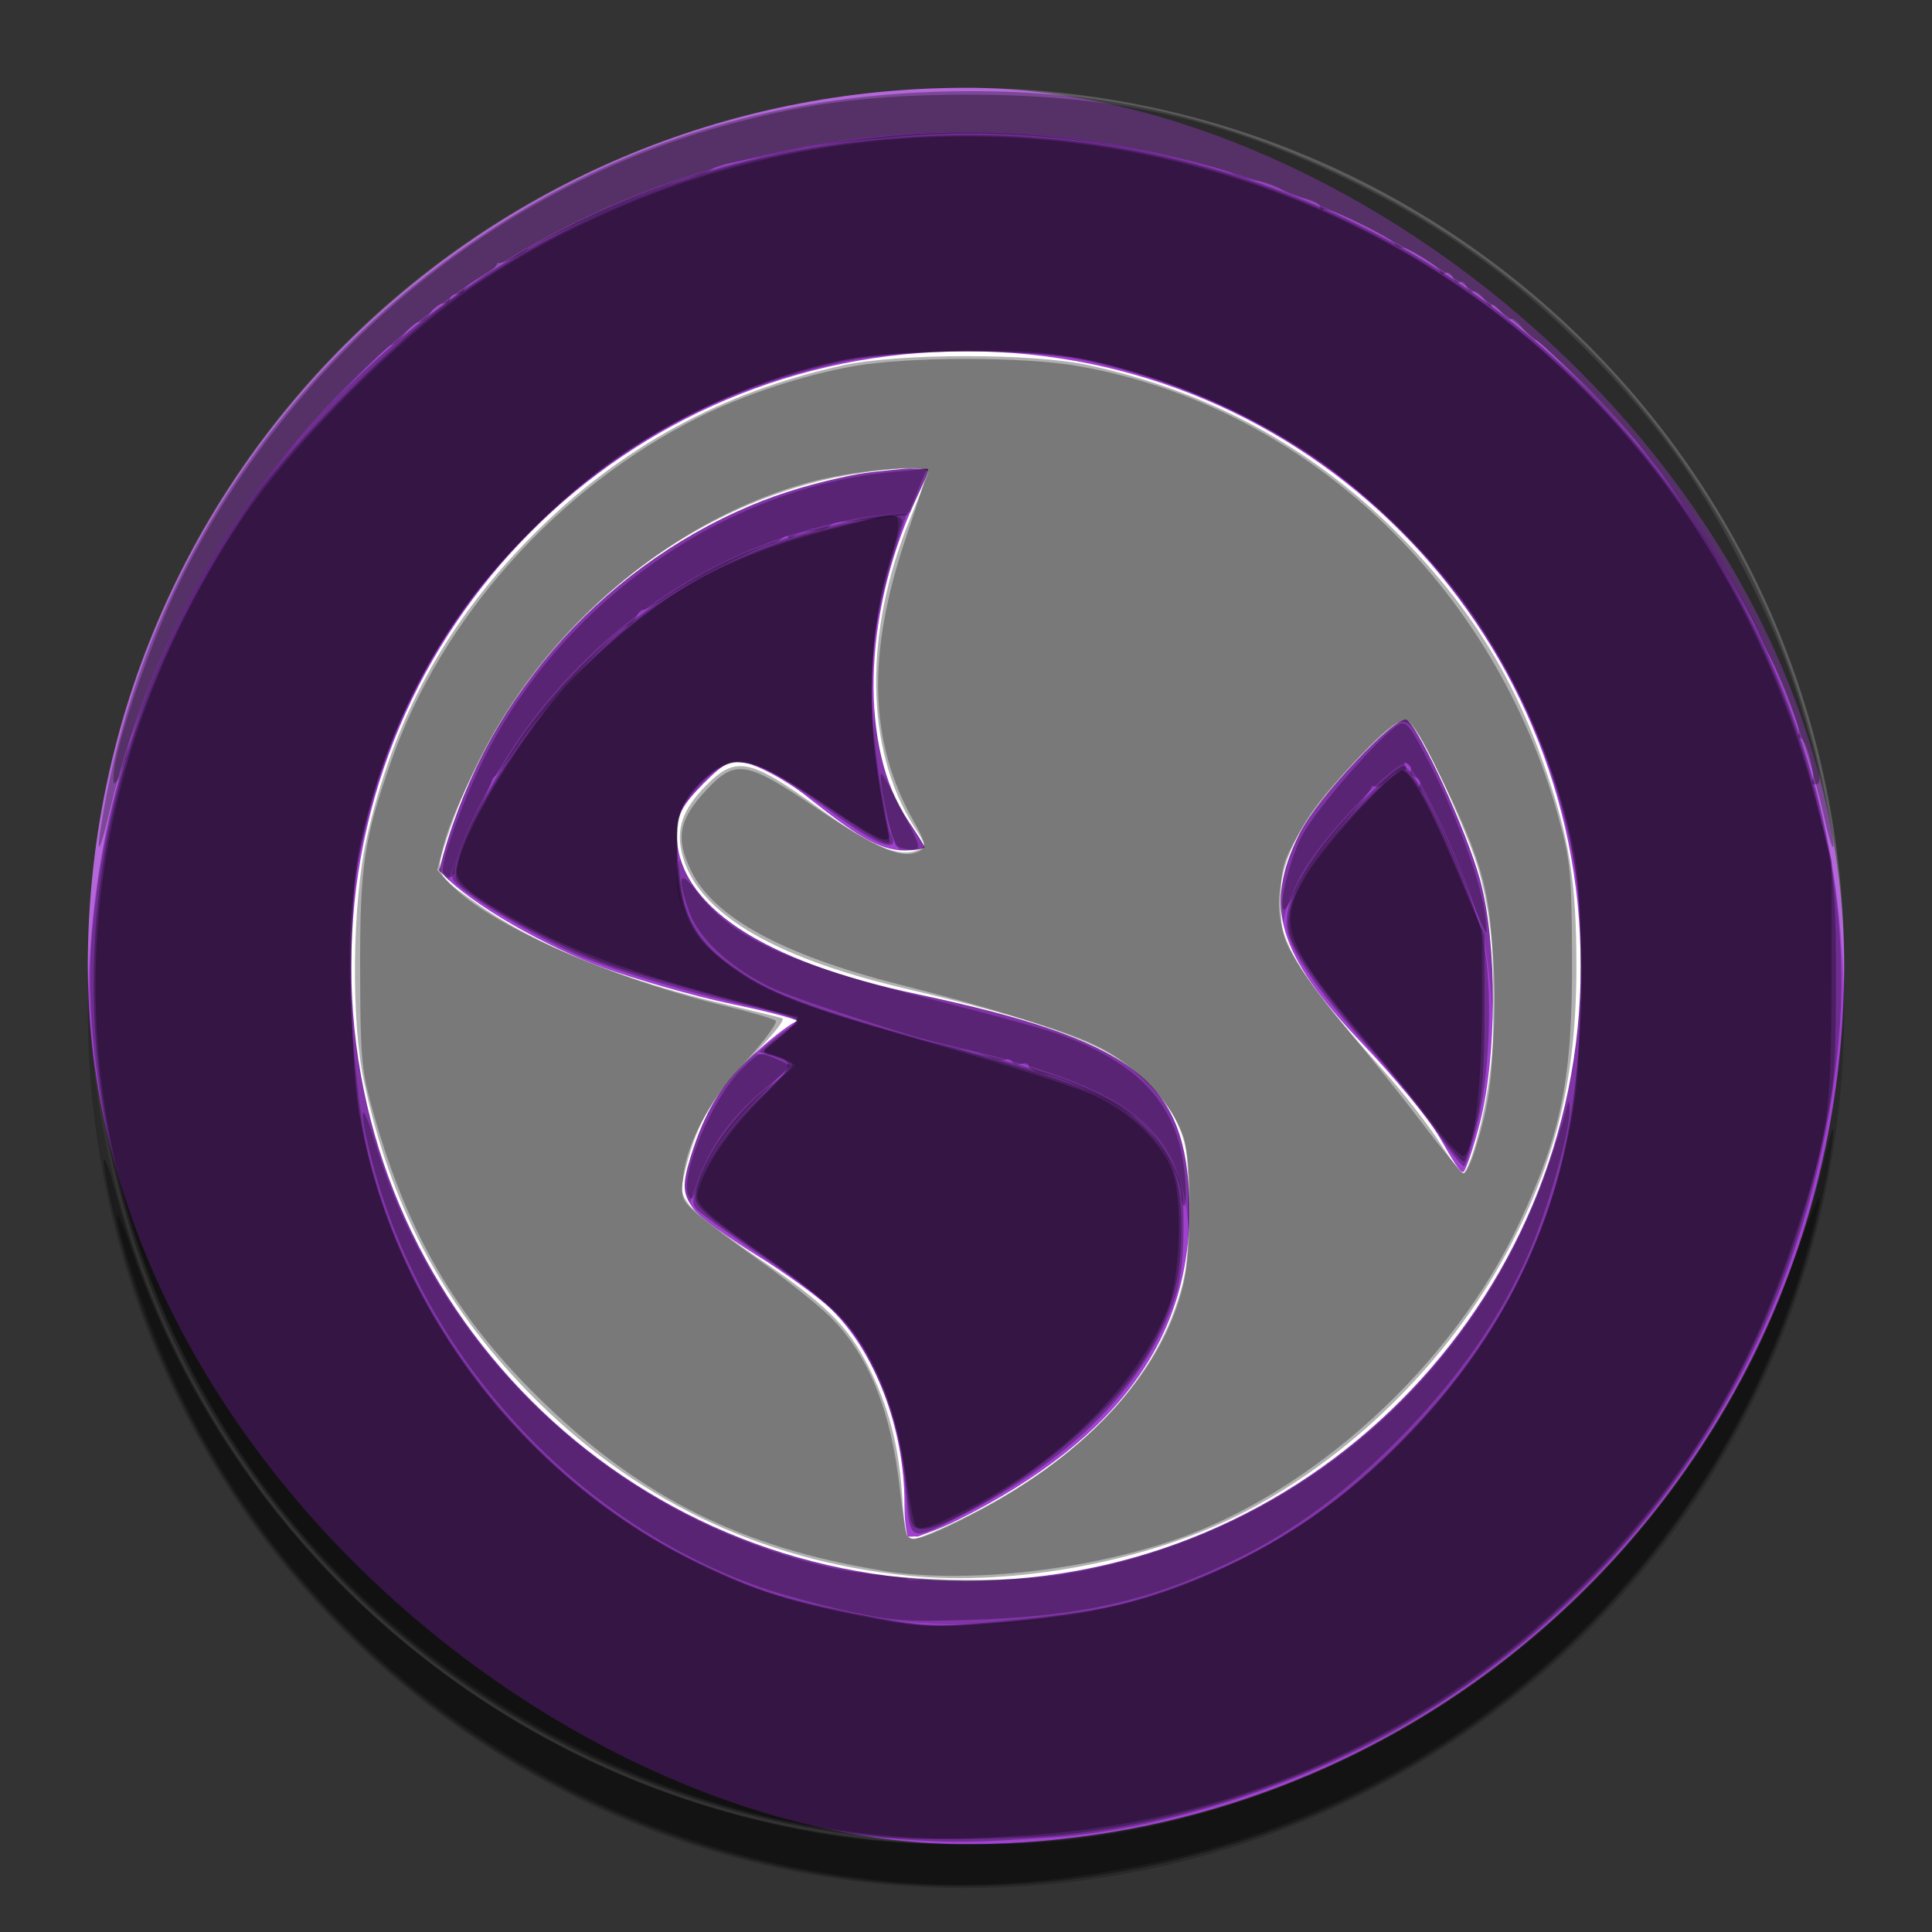 <?xml version="1.0" encoding="UTF-8" standalone="no"?>
<svg
   xmlns:dc="http://purl.org/dc/elements/1.1/"
   xmlns:cc="http://creativecommons.org/ns#"
   xmlns:rdf="http://www.w3.org/1999/02/22-rdf-syntax-ns#"
   xmlns:svg="http://www.w3.org/2000/svg"
   xmlns="http://www.w3.org/2000/svg"
   xmlns:sodipodi="http://sodipodi.sourceforge.net/DTD/sodipodi-0.dtd"
   xmlns:inkscape="http://www.inkscape.org/namespaces/inkscape"
   width="22"
   height="22"
   version="1"
   id="svg2"
   inkscape:version="0.91 r13725"
   sodipodi:docname="network-workgroup.svg">
  <rect width="100%" height="100%" fill="#333333" stroke="none"/>
  <defs
     id="defs16" />
  <sodipodi:namedview
     pagecolor="#ffffff"
     bordercolor="#666666"
     borderopacity="1"
     objecttolerance="10"
     gridtolerance="10"
     guidetolerance="10"
     inkscape:pageopacity="0"
     inkscape:pageshadow="2"
     inkscape:window-width="1366"
     inkscape:window-height="723"
     id="namedview14"
     showgrid="false"
     inkscape:zoom="18.97641"
     inkscape:cx="23.211864"
     inkscape:cy="11"
     inkscape:window-x="0"
     inkscape:window-y="0"
     inkscape:window-maximized="1"
     inkscape:current-layer="svg2" />
  <rect
     style="fill:#a041cf"
     width="20"
     height="20"
     x="-21"
     y="-21"
     rx="10"
     ry="10"
     transform="matrix(0,-1,-1,0,0,0)"
     id="rect4" />
  <path
     style="opacity:0.2;fill:#ffffff"
     d="M 11,1 C 5.46,1 1,5.46 1,11 1,11.084 1.004,11.166 1.006,11.25 1.138,5.827 5.544,1.5 11,1.5 c 5.456,0 9.862,4.327 9.994,9.75 C 20.996,11.166 21,11.084 21,11 21,5.46 16.54,1 11,1 Z"
     id="path6" />
  <path
     style="opacity:0.2"
     d="M 1.006,11.25 C 1.004,11.334 1,11.416 1,11.5 c 0,5.54 4.46,10 10,10 5.54,0 10,-4.46 10,-10 0,-0.084 -0.004,-0.167 -0.006,-0.25 -0.132,5.423 -4.538,9.75 -9.994,9.75 -5.456,0 -9.862,-4.327 -9.994,-9.75 z"
     id="path8" />
  <path
     style="opacity:0.2"
     d="m 11,4.5 c -3.866,0 -7,3.134 -7,7 0,3.866 3.134,7 7,7 3.866,0 7,-3.134 7,-7 0,-3.866 -3.134,-7 -7,-7 z m -0.701,1.338 c 0.082,-0.009 0.185,0.005 0.268,0 0.01,0.039 -0.059,0.178 -0.152,0.381 -0.593,1.295 -0.626,2.813 -0.076,3.623 0.1,0.147 0.189,0.287 0.189,0.305 0,0.018 -0.107,0.037 -0.229,0.037 -0.285,0 -0.555,-0.173 -1.105,-0.609 C 8.949,9.38 8.631,9.218 8.508,9.193 8.314,9.155 8.262,9.171 8.012,9.422 7.779,9.655 7.707,9.781 7.707,9.994 c 0,0.809 0.96,1.45 2.744,1.828 2.424,0.514 3.021,0.976 3.088,2.25 0.084,1.598 -0.767,2.803 -2.631,3.736 -0.222,0.111 -0.364,0.153 -0.457,0.189 -0.041,-0.004 -0.072,0.004 -0.113,0 -0.016,-0.049 -0.039,-0.164 -0.039,-0.381 0,-0.849 -0.334,-1.722 -0.838,-2.211 C 9.326,15.275 8.946,14.998 8.621,14.797 8.297,14.596 7.969,14.363 7.896,14.264 7.776,14.098 7.766,13.997 7.859,13.691 8.029,13.134 8.229,12.823 8.621,12.471 8.826,12.286 9.033,12.133 9.078,12.129 9.124,12.125 8.817,12.032 8.355,11.938 7.894,11.843 7.216,11.644 6.867,11.518 6.228,11.286 5.368,10.802 5.039,10.451 c -0.014,-0.015 -0.027,-0.026 -0.039,-0.039 0.471,-1.876 1.793,-3.413 3.545,-4.154 0.367,-0.155 0.746,-0.262 1.145,-0.344 0.199,-0.041 0.404,-0.055 0.609,-0.076 z m 5.719,2.859 c 0.143,0.089 0.683,1.259 0.838,1.83 0.199,0.737 0.185,2.012 0,2.744 -0.07,0.279 -0.159,0.54 -0.189,0.572 -0.03,0.032 -0.14,-0.154 -0.268,-0.381 -0.128,-0.227 -0.537,-0.71 -0.877,-1.068 -0.981,-1.035 -1.136,-1.574 -0.725,-2.4 0.207,-0.417 1.11,-1.365 1.221,-1.297 z"
     id="path10" />
  <path
     style="fill:#ffffff"
     d="m 11,4 c -3.866,0 -7,3.134 -7,7 0,3.866 3.134,7 7,7 3.866,0 7,-3.134 7,-7 0,-3.866 -3.134,-7 -7,-7 z m -0.701,1.338 c 0.082,-0.009 0.185,0.005 0.268,0 0.01,0.039 -0.059,0.178 -0.152,0.381 -0.593,1.295 -0.626,2.813 -0.076,3.623 0.1,0.147 0.189,0.287 0.189,0.305 0,0.018 -0.107,0.037 -0.229,0.037 C 10.014,9.684 9.744,9.51 9.193,9.074 8.949,8.88 8.631,8.718 8.508,8.693 8.314,8.655 8.262,8.671 8.012,8.922 7.779,9.155 7.707,9.281 7.707,9.494 c 0,0.809 0.96,1.45 2.744,1.828 2.424,0.514 3.021,0.976 3.088,2.25 0.084,1.598 -0.767,2.803 -2.631,3.736 -0.222,0.111 -0.364,0.153 -0.457,0.189 -0.041,-0.004 -0.072,0.004 -0.113,0 -0.016,-0.049 -0.039,-0.164 -0.039,-0.381 0,-0.849 -0.334,-1.722 -0.838,-2.211 C 9.326,14.775 8.946,14.498 8.621,14.297 8.297,14.096 7.969,13.863 7.896,13.764 7.776,13.598 7.766,13.497 7.859,13.191 8.029,12.634 8.229,12.323 8.621,11.971 8.826,11.786 9.033,11.633 9.078,11.629 9.124,11.625 8.817,11.532 8.355,11.438 7.894,11.343 7.216,11.144 6.867,11.018 6.228,10.786 5.368,10.302 5.039,9.951 5.025,9.936 5.012,9.925 5,9.912 5.471,8.036 6.793,6.499 8.545,5.758 c 0.367,-0.155 0.746,-0.262 1.145,-0.344 0.199,-0.041 0.404,-0.055 0.609,-0.076 z m 5.719,2.859 c 0.143,0.089 0.683,1.259 0.838,1.83 0.199,0.737 0.185,2.012 0,2.744 -0.07,0.279 -0.159,0.54 -0.189,0.572 -0.03,0.032 -0.14,-0.154 -0.268,-0.381 -0.128,-0.227 -0.537,-0.71 -0.877,-1.068 -0.981,-1.035 -1.136,-1.574 -0.725,-2.4 0.207,-0.417 1.11,-1.365 1.221,-1.297 z"
     id="path12" />
  <path
     style="opacity:1;fill:#000000;fill-opacity:0.31;stroke:none;stroke-width:1;stroke-miterlimit:4;stroke-dasharray:none;stroke-opacity:0"
     d="M 10.265,20.944 C 6.319,20.678 2.859,18.021 1.571,14.267 1.192,13.164 0.971,11.725 1.037,10.782 1.26,7.54 3.071,4.599 5.89,2.901 7.652,1.839 9.955,1.335 12.018,1.56 c 3.004,0.327 5.61,1.887 7.257,4.344 1.214,1.81 1.834,4.008 1.666,5.901 -0.295,3.308 -2.077,6.15 -4.898,7.812 -1.196,0.704 -2.811,1.221 -4.079,1.306 -0.906,0.06 -1.085,0.063 -1.7,0.021 z m 2.081,-2.575 c 2.849,-0.551 5.102,-2.868 5.56,-5.717 0.108,-0.673 0.125,-2.175 0.031,-2.743 C 17.705,8.503 17.059,7.204 16.077,6.167 15.09,5.124 13.804,4.413 12.346,4.104 11.652,3.957 10.279,3.97 9.557,4.131 8.108,4.453 6.918,5.122 5.913,6.18 4.965,7.178 4.374,8.338 4.091,9.753 c -0.125,0.624 -0.122,2.194 0.004,2.923 0.506,2.912 2.797,5.221 5.668,5.711 0.275,0.047 0.595,0.095 0.711,0.106 0.388,0.039 1.365,-0.026 1.871,-0.124 z"
     id="path3346"
     inkscape:connector-curvature="0" />
  <path
     style="opacity:1;fill:#000000;fill-opacity:0.31;stroke:none;stroke-width:1;stroke-miterlimit:4;stroke-dasharray:none;stroke-opacity:0"
     d="M 10.319,17.036 C 10.272,16.459 10.167,16.047 9.953,15.6 9.701,15.073 9.483,14.852 8.692,14.317 8.308,14.057 7.964,13.81 7.928,13.767 7.876,13.704 7.885,13.633 7.97,13.406 8.109,13.038 8.403,12.655 8.775,12.36 l 0.298,-0.237 -0.217,-0.073 -0.217,-0.073 0.18,-0.149 c 0.099,-0.082 0.198,-0.15 0.22,-0.151 0.022,-7.79e-4 0.04,-0.023 0.04,-0.05 0,-0.027 -0.231,-0.1 -0.514,-0.163 C 7.831,11.3 7.056,11.071 6.61,10.888 6.214,10.724 5.526,10.334 5.27,10.127 5.125,10.01 5.125,10.006 5.202,9.786 5.36,9.338 5.727,8.67 6.05,8.238 6.677,7.403 7.607,6.663 8.493,6.294 8.921,6.116 9.7,5.907 10.085,5.866 L 10.327,5.84 10.182,6.294 C 10.102,6.543 10.007,6.948 9.971,7.192 9.865,7.919 9.955,9.031 10.159,9.527 10.233,9.709 9.99,9.623 9.572,9.32 8.471,8.524 8.335,8.505 7.853,9.084 7.719,9.246 7.708,9.293 7.708,9.73 c 0,0.694 0.162,0.988 0.756,1.372 0.454,0.293 1.016,0.491 2.228,0.785 1.783,0.431 2.301,0.694 2.646,1.342 0.124,0.233 0.14,0.321 0.139,0.764 -0.001,0.341 -0.032,0.593 -0.098,0.79 -0.328,0.985 -1.145,1.817 -2.432,2.475 -0.586,0.299 -0.585,0.3 -0.628,-0.222 z"
     id="path3348"
     inkscape:connector-curvature="0" />
  <path
     style="opacity:1;fill:#000000;fill-opacity:0.31;stroke:none;stroke-width:1;stroke-miterlimit:4;stroke-dasharray:none;stroke-opacity:0"
     d="m 16.364,12.896 c -0.149,-0.223 -0.486,-0.642 -0.749,-0.932 -0.548,-0.604 -0.872,-1.059 -0.946,-1.326 -0.065,-0.237 0.044,-0.532 0.359,-0.964 0.246,-0.338 0.858,-0.951 0.949,-0.951 0.136,0 0.693,1.17 0.884,1.855 0.138,0.497 0.123,1.552 -0.031,2.189 -0.065,0.268 -0.135,0.498 -0.156,0.511 -0.021,0.013 -0.16,-0.159 -0.309,-0.382 z"
     id="path3350"
     inkscape:connector-curvature="0" />
  <path
     style="opacity:1;fill:#000000;fill-opacity:0.31;stroke:none;stroke-width:1;stroke-miterlimit:4;stroke-dasharray:none;stroke-opacity:0"
     d="M 10.344,17.943 C 8.654,17.772 7.189,17.062 6.005,15.842 5.037,14.844 4.439,13.708 4.143,12.307 3.997,11.621 4.011,10.296 4.171,9.567 4.472,8.195 5.08,7.084 6.074,6.087 7.065,5.092 8.224,4.46 9.605,4.159 c 0.634,-0.138 2.159,-0.138 2.793,0 1.365,0.297 2.529,0.929 3.506,1.903 0.8,0.797 1.318,1.616 1.679,2.652 0.289,0.83 0.369,1.331 0.368,2.302 -0.001,1.255 -0.226,2.18 -0.784,3.229 -0.673,1.265 -1.813,2.382 -3.073,3.012 -1.063,0.531 -2.563,0.806 -3.75,0.686 z m 0.573,-0.63 c 1.291,-0.624 2.164,-1.496 2.488,-2.483 0.108,-0.331 0.127,-0.491 0.127,-1.074 -3.17e-4,-0.606 -0.015,-0.717 -0.124,-0.96 -0.159,-0.354 -0.552,-0.72 -0.98,-0.914 -0.382,-0.173 -1.103,-0.386 -2.131,-0.628 C 8.766,10.894 7.913,10.372 7.762,9.704 7.7,9.426 7.777,9.213 8.035,8.95 8.376,8.603 8.531,8.633 9.316,9.196 9.936,9.642 10.223,9.766 10.445,9.684 10.554,9.643 10.554,9.64 10.404,9.404 9.848,8.526 9.833,7.193 10.367,5.898 10.473,5.641 10.564,5.406 10.57,5.377 10.588,5.286 9.838,5.349 9.314,5.482 7.403,5.967 5.78,7.504 5.119,9.456 4.946,9.967 4.936,9.938 5.413,10.277 c 0.691,0.49 1.657,0.882 2.875,1.166 0.304,0.071 0.583,0.14 0.619,0.152 0.039,0.014 -0.106,0.194 -0.347,0.433 -0.433,0.43 -0.618,0.743 -0.75,1.267 -0.064,0.256 -0.061,0.288 0.036,0.422 0.058,0.08 0.4,0.345 0.759,0.589 0.8,0.544 1.047,0.786 1.284,1.256 0.225,0.447 0.34,0.876 0.38,1.418 0.036,0.493 0.05,0.545 0.141,0.545 0.039,0 0.267,-0.095 0.506,-0.211 z m 5.869,-4.229 c 0.297,-0.963 0.312,-2.328 0.035,-3.233 C 16.759,9.651 16.571,9.197 16.402,8.842 16.168,8.351 16.071,8.197 15.994,8.197 c -0.126,0 -0.815,0.694 -1.078,1.084 -0.109,0.162 -0.233,0.415 -0.277,0.563 -0.207,0.697 -0.034,1.059 1.124,2.357 0.213,0.239 0.493,0.597 0.622,0.797 0.129,0.2 0.253,0.363 0.275,0.363 0.022,0 0.079,-0.124 0.126,-0.277 z"
     id="path3352"
     inkscape:connector-curvature="0" />
  <path
     style="opacity:1;fill:#000000;fill-opacity:0.31;stroke:none;stroke-width:1;stroke-miterlimit:4;stroke-dasharray:none;stroke-opacity:0"
     d="M 1.125,9.628 C 1.123,9.56 1.17,9.266 1.229,8.975 1.787,6.237 3.461,3.886 5.896,2.422 7.329,1.56 8.888,1.108 10.633,1.046 c 1.791,-0.063 3.263,0.253 4.848,1.041 2.701,1.343 4.646,3.859 5.274,6.824 0.07,0.332 0.126,0.656 0.123,0.721 -0.002,0.065 -0.048,-0.075 -0.102,-0.311 C 20.355,7.454 19.304,5.591 17.924,4.264 14.411,0.885 8.836,0.568 4.943,3.525 3.116,4.913 1.779,6.977 1.252,9.224 1.184,9.514 1.127,9.696 1.125,9.628 Z"
     id="path3354"
     inkscape:connector-curvature="0" />
  <path
     style="opacity:1;fill:#000000;fill-opacity:0.31;stroke:none;stroke-width:1;stroke-miterlimit:4;stroke-dasharray:none;stroke-opacity:0"
     d="M 9.685,21.394 C 5.58,20.84 2.277,17.872 1.302,13.861 1.125,13.134 1.148,12.945 1.331,13.624 c 0.927,3.442 3.682,6.169 7.131,7.059 4.616,1.19 9.361,-0.963 11.5,-5.218 0.31,-0.616 0.661,-1.598 0.813,-2.272 0.136,-0.603 0.134,-0.322 -0.003,0.342 -0.707,3.44 -3.245,6.309 -6.554,7.409 -1.476,0.491 -3.064,0.648 -4.534,0.45 l -1.6e-6,0 z"
     id="path3356"
     inkscape:connector-curvature="0" />
  <path
     style="opacity:1;fill:#000000;fill-opacity:0.31;stroke:none;stroke-width:1;stroke-miterlimit:4;stroke-dasharray:none;stroke-opacity:0"
     d="M 10.027,20.914 C 6.631,20.57 3.647,18.53 2.128,15.512 0.479,12.237 0.759,8.713 2.912,5.652 3.357,5.02 4.535,3.844 5.179,3.389 6.927,2.156 8.865,1.543 11.028,1.539 c 3.737,-0.007 7.175,2.102 8.845,5.425 0.459,0.912 0.715,1.652 0.94,2.709 0.075,0.352 0.095,0.679 0.093,1.528 -0.002,0.966 -0.017,1.15 -0.143,1.739 -0.544,2.548 -1.846,4.597 -3.879,6.105 -1.354,1.004 -3.148,1.691 -4.832,1.851 -0.539,0.051 -1.609,0.061 -2.025,0.019 z m 1.512,-2.466 c 0.966,-0.093 1.335,-0.174 2.041,-0.45 0.943,-0.369 1.73,-0.906 2.488,-1.701 0.768,-0.804 1.301,-1.696 1.614,-2.699 0.377,-1.209 0.442,-3.118 0.146,-4.268 C 17.147,6.685 15.132,4.737 12.425,4.106 11.838,3.969 10.248,3.967 9.618,4.102 8.283,4.388 7.101,5.019 6.123,5.966 4.853,7.198 4.117,8.77 3.992,10.515 c -0.045,0.636 0.055,2.001 0.19,2.58 0.469,2.013 1.948,3.846 3.809,4.72 0.648,0.305 0.887,0.381 1.719,0.554 0.854,0.177 0.824,0.175 1.828,0.079 z"
     id="path3358"
     inkscape:connector-curvature="0" />
  <path
     style="opacity:1;fill:#000000;fill-opacity:0.31;stroke:none;stroke-width:1;stroke-miterlimit:4;stroke-dasharray:none;stroke-opacity:0"
     d="m 10.377,17.326 c -0.014,-0.051 -0.042,-0.246 -0.061,-0.435 C 10.267,16.406 10.151,15.978 9.962,15.591 9.69,15.033 9.551,14.902 8.328,14.042 8.043,13.842 7.921,13.723 7.92,13.646 c -0.002,-0.246 0.318,-0.749 0.719,-1.129 0.415,-0.394 0.424,-0.429 0.135,-0.506 -0.114,-0.03 -0.11,-0.04 0.092,-0.195 0.182,-0.14 0.265,-0.246 0.192,-0.246 -0.105,0 -1.746,-0.451 -2.114,-0.581 C 6.442,10.811 5.765,10.465 5.392,10.195 5.191,10.049 5.171,10.015 5.2,9.87 5.299,9.374 5.962,8.304 6.543,7.702 7.377,6.837 8.241,6.327 9.361,6.038 10.092,5.849 10.32,5.832 10.266,5.97 c -0.02,0.051 -0.095,0.306 -0.168,0.566 -0.193,0.694 -0.22,1.542 -0.076,2.377 0.061,0.351 0.11,0.653 0.11,0.67 0,0.065 -0.197,-0.042 -0.666,-0.364 C 8.877,8.815 8.599,8.671 8.414,8.671 c -0.178,0 -0.448,0.203 -0.602,0.452 -0.106,0.172 -0.115,0.237 -0.088,0.652 0.047,0.727 0.17,0.942 0.752,1.322 0.374,0.244 0.832,0.409 2.105,0.761 1.718,0.474 2.099,0.625 2.443,0.969 0.329,0.329 0.429,0.597 0.429,1.147 0,0.554 -0.091,0.909 -0.353,1.382 -0.365,0.659 -1.263,1.443 -2.184,1.908 -0.349,0.176 -0.501,0.194 -0.538,0.062 z"
     id="path3360"
     inkscape:connector-curvature="0" />
  <path
     style="opacity:1;fill:#000000;fill-opacity:0.31;stroke:none;stroke-width:1;stroke-miterlimit:4;stroke-dasharray:none;stroke-opacity:0"
     d="m 16.34,12.844 c -0.162,-0.223 -0.501,-0.642 -0.752,-0.932 -0.497,-0.573 -0.854,-1.075 -0.903,-1.272 -0.086,-0.342 0.196,-0.84 0.849,-1.5 0.323,-0.326 0.427,-0.403 0.482,-0.357 0.124,0.103 0.368,0.579 0.632,1.232 l 0.256,0.632 4.2e-5,0.87 c 3.1e-5,0.655 -0.024,0.97 -0.096,1.277 -0.053,0.224 -0.113,0.418 -0.135,0.432 -0.022,0.013 -0.172,-0.158 -0.334,-0.381 z"
     id="path3362"
     inkscape:connector-curvature="0" />
  <path
     style="opacity:1;fill:#000000;fill-opacity:0.31;stroke:none;stroke-width:1;stroke-miterlimit:4;stroke-dasharray:none;stroke-opacity:0"
     d="M 5.048,9.937 C 5.001,9.86 5.256,9.147 5.518,8.625 6.412,6.846 8.255,5.554 10.154,5.376 l 0.399,-0.037 -0.109,0.263 -0.109,0.263 -0.325,0.037 c -0.179,0.02 -0.373,0.04 -0.431,0.043 -0.058,0.003 -0.119,0.025 -0.135,0.049 -0.016,0.023 -0.099,0.047 -0.184,0.052 -0.085,0.005 -0.185,0.032 -0.221,0.059 -0.036,0.027 -0.066,0.032 -0.066,0.01 0,-0.022 -0.03,-0.015 -0.066,0.015 -0.036,0.03 -0.09,0.058 -0.119,0.063 -0.126,0.019 -0.936,0.427 -1.168,0.588 -0.14,0.097 -0.273,0.17 -0.295,0.163 -0.023,-0.007 -0.055,0.025 -0.073,0.071 -0.018,0.046 -0.072,0.1 -0.12,0.119 C 6.99,7.191 6.169,8.088 5.918,8.46 5.791,8.648 5.666,8.817 5.64,8.835 c -0.026,0.018 -0.044,0.041 -0.039,0.053 0.005,0.011 -0.088,0.221 -0.206,0.466 -0.118,0.245 -0.215,0.488 -0.215,0.54 0,0.102 -0.079,0.128 -0.131,0.044 z"
     id="path3364"
     inkscape:connector-curvature="0" />
  <path
     style="opacity:1;fill:#000000;fill-opacity:0.31;stroke:none;stroke-width:1;stroke-miterlimit:4;stroke-dasharray:none;stroke-opacity:0"
     d="m 10.424,17.369 c -0.018,-0.03 -0.067,-0.278 -0.108,-0.552 C 10.19,15.979 9.963,15.427 9.56,14.98 9.455,14.863 9.105,14.581 8.783,14.353 8.005,13.804 7.903,13.707 7.948,13.558 8.038,13.261 8.293,12.886 8.644,12.534 8.854,12.323 9.026,12.137 9.026,12.121 c 0,-0.016 -0.075,-0.056 -0.168,-0.088 L 8.691,11.974 8.897,11.801 C 9.01,11.706 9.088,11.614 9.071,11.597 9.054,11.579 8.722,11.482 8.334,11.38 7.255,11.097 6.515,10.829 5.95,10.516 5.29,10.15 5.165,10.038 5.21,9.845 5.327,9.343 6.106,8.12 6.618,7.634 7.623,6.68 8.25,6.337 9.632,5.983 10.191,5.841 10.212,5.839 10.229,5.937 c 0.009,0.056 -0.02,0.214 -0.066,0.352 -0.244,0.736 -0.304,1.697 -0.16,2.593 0.044,0.275 0.093,0.542 0.109,0.593 0.049,0.159 -0.092,0.104 -0.585,-0.227 C 8.59,8.617 8.37,8.556 8.05,8.837 7.787,9.067 7.708,9.247 7.708,9.614 c 0,0.69 0.155,1.044 0.607,1.387 0.38,0.289 0.846,0.465 2.404,0.912 0.764,0.219 1.548,0.472 1.744,0.562 0.409,0.189 0.776,0.545 0.888,0.863 0.118,0.334 0.089,1.196 -0.052,1.559 -0.323,0.833 -1.203,1.725 -2.22,2.252 -0.473,0.245 -0.612,0.292 -0.657,0.22 z"
     id="path3366"
     inkscape:connector-curvature="0" />
  <path
     style="opacity:1;fill:#000000;fill-opacity:0.31;stroke:none;stroke-width:1;stroke-miterlimit:4;stroke-dasharray:none;stroke-opacity:0"
     d="m 16.34,12.823 c -0.16,-0.211 -0.508,-0.644 -0.775,-0.962 -0.956,-1.141 -1.026,-1.334 -0.685,-1.904 0.194,-0.325 0.982,-1.182 1.086,-1.181 0.094,4.397e-4 0.318,0.411 0.631,1.156 l 0.278,0.662 9e-5,0.896 c 8.4e-5,0.858 -0.083,1.556 -0.2,1.672 -0.025,0.025 -0.174,-0.125 -0.336,-0.339 l -2e-6,0 z"
     id="path3368"
     inkscape:connector-curvature="0" />
  <path
     style="opacity:1;fill:#000000;fill-opacity:0.31;stroke:none;stroke-width:1;stroke-miterlimit:4;stroke-dasharray:none;stroke-opacity:0"
     d="m 13.452,13.608 c 0,-0.194 -0.253,-0.649 -0.464,-0.834 -0.206,-0.181 -0.822,-0.485 -1.104,-0.545 -0.094,-0.02 -0.171,-0.061 -0.171,-0.091 0,-0.03 -0.035,-0.041 -0.077,-0.024 -0.043,0.016 -0.092,0.007 -0.109,-0.022 -0.017,-0.028 -0.052,-0.039 -0.076,-0.024 -0.025,0.015 -0.112,5.06e-4 -0.194,-0.033 -0.082,-0.033 -0.197,-0.067 -0.255,-0.076 C 10.732,11.92 9.101,11.397 8.795,11.252 8.325,11.03 7.951,10.684 7.845,10.373 7.707,9.968 7.737,9.896 7.935,10.155 c 0.404,0.53 1.014,0.808 2.698,1.232 0.609,0.153 1.238,0.325 1.399,0.382 0.958,0.339 1.397,0.829 1.461,1.632 0.015,0.181 0.011,0.329 -0.007,0.329 -0.018,0 -0.034,-0.055 -0.034,-0.121 z"
     id="path3370"
     inkscape:connector-curvature="0" />
  <path
     style="opacity:1;fill:#000000;fill-opacity:0.31;stroke:none;stroke-width:1;stroke-miterlimit:4;stroke-dasharray:none;stroke-opacity:0"
     d="M 16.752,10.238 C 16.513,9.641 16.226,9.015 16.18,8.996 c -0.023,-0.01 -0.028,-0.04 -0.011,-0.066 0.017,-0.027 -0.007,-0.063 -0.052,-0.08 -0.045,-0.017 -0.07,-0.051 -0.055,-0.075 0.015,-0.024 -8.59e-4,-0.061 -0.035,-0.082 -0.039,-0.024 -0.048,-0.015 -0.024,0.023 0.022,0.035 0.006,0.061 -0.036,0.061 -0.041,0 -0.116,0.047 -0.168,0.104 -0.052,0.057 -0.115,0.091 -0.14,0.076 -0.025,-0.016 -0.046,-0.009 -0.046,0.014 -1.2e-4,0.023 -0.155,0.22 -0.344,0.438 -0.189,0.217 -0.405,0.52 -0.48,0.672 -0.075,0.152 -0.149,0.277 -0.164,0.277 -0.08,0 0.058,-0.572 0.203,-0.845 0.162,-0.304 0.909,-1.16 1.103,-1.264 0.082,-0.044 0.129,0.017 0.357,0.462 0.296,0.577 0.562,1.296 0.617,1.664 0.02,0.135 0.028,0.245 0.018,0.245 -0.011,-3.58e-4 -0.088,-0.172 -0.171,-0.382 z"
     id="path3372"
     inkscape:connector-curvature="0" />
  <path
     style="opacity:1;fill:#000000;fill-opacity:0.31;stroke:none;stroke-width:1;stroke-miterlimit:4;stroke-dasharray:none;stroke-opacity:0"
     d="m 7.838,13.61 c -0.094,-0.239 0.277,-1.112 0.611,-1.438 0.205,-0.2 0.207,-0.201 0.378,-0.12 l 0.172,0.081 -0.359,0.363 c -0.372,0.377 -0.583,0.683 -0.698,1.014 -0.053,0.153 -0.074,0.174 -0.103,0.099 z"
     id="path3374"
     inkscape:connector-curvature="0" />
  <path
     style="opacity:1;fill:#000000;fill-opacity:0.31;stroke:none;stroke-width:1;stroke-miterlimit:4;stroke-dasharray:none;stroke-opacity:0"
     d="M 9.974,20.892 C 6.994,20.605 4.115,18.803 2.552,16.246 0.535,12.948 0.605,9.154 2.74,5.932 3.31,5.072 4.584,3.798 5.442,3.229 10.041,0.183 16.258,1.406 19.264,5.949 c 0.636,0.961 1.117,2.045 1.42,3.199 l 0.172,0.656 -0.001,1.37 c -0.001,1.537 -0.032,1.745 -0.452,3.004 -0.487,1.461 -1.18,2.612 -2.233,3.71 -1.723,1.795 -3.994,2.85 -6.483,3.011 -0.838,0.054 -1.082,0.053 -1.713,-0.007 z M 11.671,18.447 c 0.839,-0.089 1.395,-0.221 1.986,-0.47 0.944,-0.398 1.677,-0.908 2.404,-1.672 1.061,-1.116 1.649,-2.311 1.875,-3.814 0.089,-0.588 0.089,-2.224 0.002,-2.714 C 17.765,8.815 17.289,7.711 16.685,6.872 16.303,6.342 15.496,5.558 14.96,5.196 14.064,4.593 12.916,4.146 11.951,4.026 11.379,3.956 10.042,4 9.551,4.107 8.725,4.286 7.812,4.678 7.07,5.173 6.535,5.529 5.68,6.366 5.287,6.918 4.716,7.719 4.318,8.626 4.092,9.646 3.967,10.207 3.966,11.94 4.09,12.676 4.45,14.82 5.874,16.742 7.848,17.749 c 0.655,0.334 1.061,0.471 1.915,0.645 0.724,0.148 0.962,0.154 1.907,0.054 z"
     id="path3376"
     inkscape:connector-curvature="0" />
  <path
     style="opacity:1;fill:#000000;fill-opacity:0.31;stroke:none;stroke-width:1;stroke-miterlimit:4;stroke-dasharray:none;stroke-opacity:0"
     d="M 10.089,21.419 C 6.433,21.066 3.262,18.762 1.85,15.43 1.606,14.855 1.33,14.002 1.334,13.837 c 0.001,-0.045 0.08,0.144 0.175,0.419 1.224,3.545 4.374,6.136 8.103,6.666 0.637,0.091 1.988,0.103 2.629,0.025 1.008,-0.123 2.079,-0.44 3.054,-0.902 1.848,-0.877 3.404,-2.323 4.414,-4.102 0.325,-0.573 0.506,-0.98 0.785,-1.765 0.25,-0.704 0.295,-0.712 0.104,-0.016 -0.988,3.59 -3.941,6.346 -7.581,7.075 -1.09,0.218 -1.988,0.274 -2.929,0.184 z"
     id="path3378"
     inkscape:connector-curvature="0" />
  <path
     style="opacity:1;fill:#000000;fill-opacity:0.31;stroke:none;stroke-width:1;stroke-miterlimit:4;stroke-dasharray:none;stroke-opacity:0"
     d="M 1.306,8.723 C 1.373,8.304 1.744,7.253 2.037,6.649 3.285,4.08 5.649,2.115 8.353,1.402 9.253,1.164 9.972,1.078 11.033,1.078 c 1.682,0.001 2.906,0.278 4.343,0.981 1.105,0.541 1.987,1.189 2.852,2.096 0.674,0.706 1.142,1.367 1.592,2.249 0.393,0.77 0.563,1.191 0.77,1.916 0.148,0.517 0.16,0.613 0.078,0.613 -0.031,0 -0.044,-0.019 -0.029,-0.043 0.039,-0.064 -0.078,-0.484 -0.135,-0.484 -0.027,0 -0.036,-0.021 -0.02,-0.047 0.027,-0.043 -0.197,-0.64 -0.328,-0.877 C 20.123,7.427 20.055,7.285 20.004,7.169 19.844,6.809 19.111,5.626 18.854,5.313 18.825,5.278 18.742,5.172 18.669,5.078 18.47,4.821 17.546,3.875 17.493,3.875 c -0.026,0 -0.094,-0.061 -0.152,-0.135 -0.058,-0.074 -0.118,-0.122 -0.133,-0.108 -0.015,0.015 -0.071,-0.025 -0.124,-0.089 -0.053,-0.064 -0.098,-0.093 -0.099,-0.065 -9.64e-4,0.028 -0.039,-0.002 -0.084,-0.067 -0.045,-0.065 -0.102,-0.106 -0.126,-0.091 -0.024,0.015 -0.058,-0.01 -0.075,-0.055 -0.017,-0.045 -0.053,-0.069 -0.079,-0.053 -0.026,0.016 -0.062,-0.008 -0.079,-0.053 -0.017,-0.045 -0.055,-0.067 -0.085,-0.049 -0.029,0.018 -0.053,0.013 -0.053,-0.011 0,-0.053 -0.377,-0.291 -0.442,-0.279 -0.026,0.005 -0.061,-0.014 -0.079,-0.042 -0.05,-0.079 -0.78,-0.432 -0.816,-0.395 -0.018,0.018 -0.033,0.007 -0.033,-0.025 0,-0.032 -0.077,-0.074 -0.17,-0.095 -0.094,-0.021 -0.218,-0.069 -0.277,-0.107 -0.058,-0.038 -0.184,-0.083 -0.28,-0.1 -0.096,-0.017 -0.214,-0.051 -0.263,-0.076 C 13.964,1.944 13.718,1.874 13.373,1.794 12.318,1.548 11.237,1.466 10.243,1.556 9.56,1.617 9.327,1.645 9.105,1.692 8.854,1.746 8.46,1.827 8.314,1.856 c -0.087,0.017 -0.184,0.051 -0.215,0.076 -0.031,0.025 -0.102,0.054 -0.158,0.065 -0.056,0.011 -0.149,0.039 -0.207,0.062 -0.058,0.023 -0.224,0.087 -0.369,0.142 -0.314,0.118 -1.306,0.581 -1.344,0.627 -0.045,0.055 -0.288,0.176 -0.329,0.164 -0.022,-0.006 -0.04,0.007 -0.04,0.03 0,0.022 -0.083,0.085 -0.184,0.14 -0.101,0.055 -0.184,0.119 -0.184,0.144 0,0.024 -0.036,0.044 -0.079,0.044 -0.043,0 -0.079,0.024 -0.079,0.053 0,0.029 -0.035,0.053 -0.079,0.053 -0.043,0 -0.108,0.047 -0.144,0.105 -0.036,0.058 -0.094,0.105 -0.128,0.105 -0.034,0 -0.109,0.059 -0.166,0.132 -0.057,0.072 -0.126,0.132 -0.152,0.132 -0.05,0 -0.825,0.794 -1.084,1.111 C 2.656,5.915 2.086,6.876 1.709,7.84 1.627,8.05 1.54,8.27 1.517,8.328 1.493,8.386 1.466,8.481 1.455,8.539 c -0.01,0.058 -0.035,0.141 -0.053,0.184 -0.019,0.043 -0.036,0.095 -0.039,0.114 -0.003,0.019 -0.025,0.055 -0.05,0.079 -0.026,0.025 -0.029,-0.06 -0.007,-0.193 z"
     id="path3380"
     inkscape:connector-curvature="0" />
  <path
     style="opacity:1;fill:#000000;fill-opacity:0.31;stroke:none;stroke-width:1;stroke-miterlimit:4;stroke-dasharray:none;stroke-opacity:0"
     d="M 9.632,18.342 C 9.313,18.27 8.874,18.149 8.657,18.073 6.555,17.331 4.84,15.465 4.253,13.282 4.077,12.629 4.097,12.432 4.278,13.03 c 0.723,2.388 2.718,4.249 5.16,4.817 0.658,0.153 2.025,0.192 2.696,0.076 2.559,-0.439 4.623,-2.168 5.478,-4.589 0.092,-0.261 0.187,-0.557 0.212,-0.659 0.038,-0.158 0.045,-0.165 0.049,-0.046 0.009,0.244 -0.245,1.138 -0.471,1.652 -0.313,0.713 -0.773,1.38 -1.401,2.03 -0.625,0.646 -1.26,1.121 -1.943,1.452 -0.977,0.473 -1.75,0.646 -3.056,0.684 -0.7,0.021 -0.857,0.009 -1.37,-0.106 z"
     id="path3382"
     inkscape:connector-curvature="0" />
  <path
     style="opacity:1;fill:#000000;fill-opacity:0.31;stroke:none;stroke-width:1;stroke-miterlimit:4;stroke-dasharray:none;stroke-opacity:0"
     d="m 10.208,9.632 c -0.053,-0.037 -0.213,-0.795 -0.173,-0.822 0.01,-0.007 0.118,0.184 0.24,0.425 0.212,0.419 0.217,0.438 0.105,0.437 -0.064,-4.427e-4 -0.142,-0.018 -0.173,-0.04 z"
     id="path3384"
     inkscape:connector-curvature="0" />
  <path
     style="opacity:1;fill:#000000;fill-opacity:0.31;stroke:none;stroke-width:1;stroke-miterlimit:4;stroke-dasharray:none;stroke-opacity:0"
     d="M 10.032,17.882 C 8.462,17.626 7.319,17.06 6.206,15.987 5.186,15.006 4.617,14.022 4.22,12.557 4.117,12.175 4.102,11.991 4.101,11.042 4.098,9.861 4.145,9.55 4.453,8.671 5.027,7.032 6.349,5.554 7.961,4.749 8.474,4.493 9.16,4.267 9.731,4.168 c 0.617,-0.108 1.924,-0.108 2.542,0 2.593,0.452 4.756,2.49 5.48,5.162 0.131,0.484 0.143,0.611 0.148,1.555 0.007,1.391 -0.115,2.005 -0.605,3.051 -0.757,1.615 -2.353,3.074 -3.95,3.609 -1.054,0.353 -2.39,0.49 -3.313,0.339 z m 0.939,-0.588 c 1.353,-0.672 2.264,-1.644 2.504,-2.669 0.095,-0.407 0.098,-1.358 0.005,-1.666 C 13.384,12.644 13.08,12.284 12.7,12.038 12.352,11.813 11.54,11.54 10.223,11.206 8.909,10.872 8.125,10.443 7.871,9.919 7.689,9.543 7.728,9.333 8.044,8.995 8.372,8.644 8.494,8.663 9.271,9.185 c 0.754,0.507 1.027,0.617 1.222,0.493 0.056,-0.035 0.037,-0.104 -0.09,-0.329 -0.51,-0.904 -0.536,-1.903 -0.083,-3.239 0.129,-0.379 0.234,-0.713 0.234,-0.742 0,-0.089 -0.845,-0.01 -1.344,0.125 C 8.011,5.82 6.869,6.623 6.042,7.721 5.664,8.222 5.167,9.177 5.053,9.619 l -0.074,0.29 0.153,0.161 c 0.437,0.46 1.835,1.077 3.156,1.393 0.275,0.066 0.52,0.138 0.545,0.16 0.024,0.022 -0.125,0.225 -0.331,0.451 -0.423,0.464 -0.675,0.924 -0.721,1.316 -0.03,0.254 -0.023,0.272 0.155,0.429 0.102,0.09 0.431,0.337 0.731,0.549 0.3,0.212 0.655,0.496 0.791,0.631 0.432,0.43 0.689,1.066 0.787,1.944 0.031,0.275 0.067,0.518 0.081,0.54 0.049,0.079 0.191,0.038 0.647,-0.188 z m 5.82,-4.184 c 0.178,-0.557 0.218,-0.892 0.213,-1.779 -0.006,-1.084 -0.079,-1.405 -0.537,-2.36 C 16.131,8.271 16.044,8.159 15.893,8.241 15.679,8.356 14.985,9.142 14.792,9.488 c -0.189,0.338 -0.206,0.402 -0.206,0.766 0,0.36 0.017,0.425 0.184,0.704 0.101,0.169 0.368,0.524 0.592,0.789 0.224,0.265 0.601,0.737 0.837,1.048 0.236,0.312 0.448,0.566 0.471,0.566 0.023,0 0.077,-0.113 0.121,-0.25 z"
     id="path3386"
     inkscape:connector-curvature="0" />
</svg>
